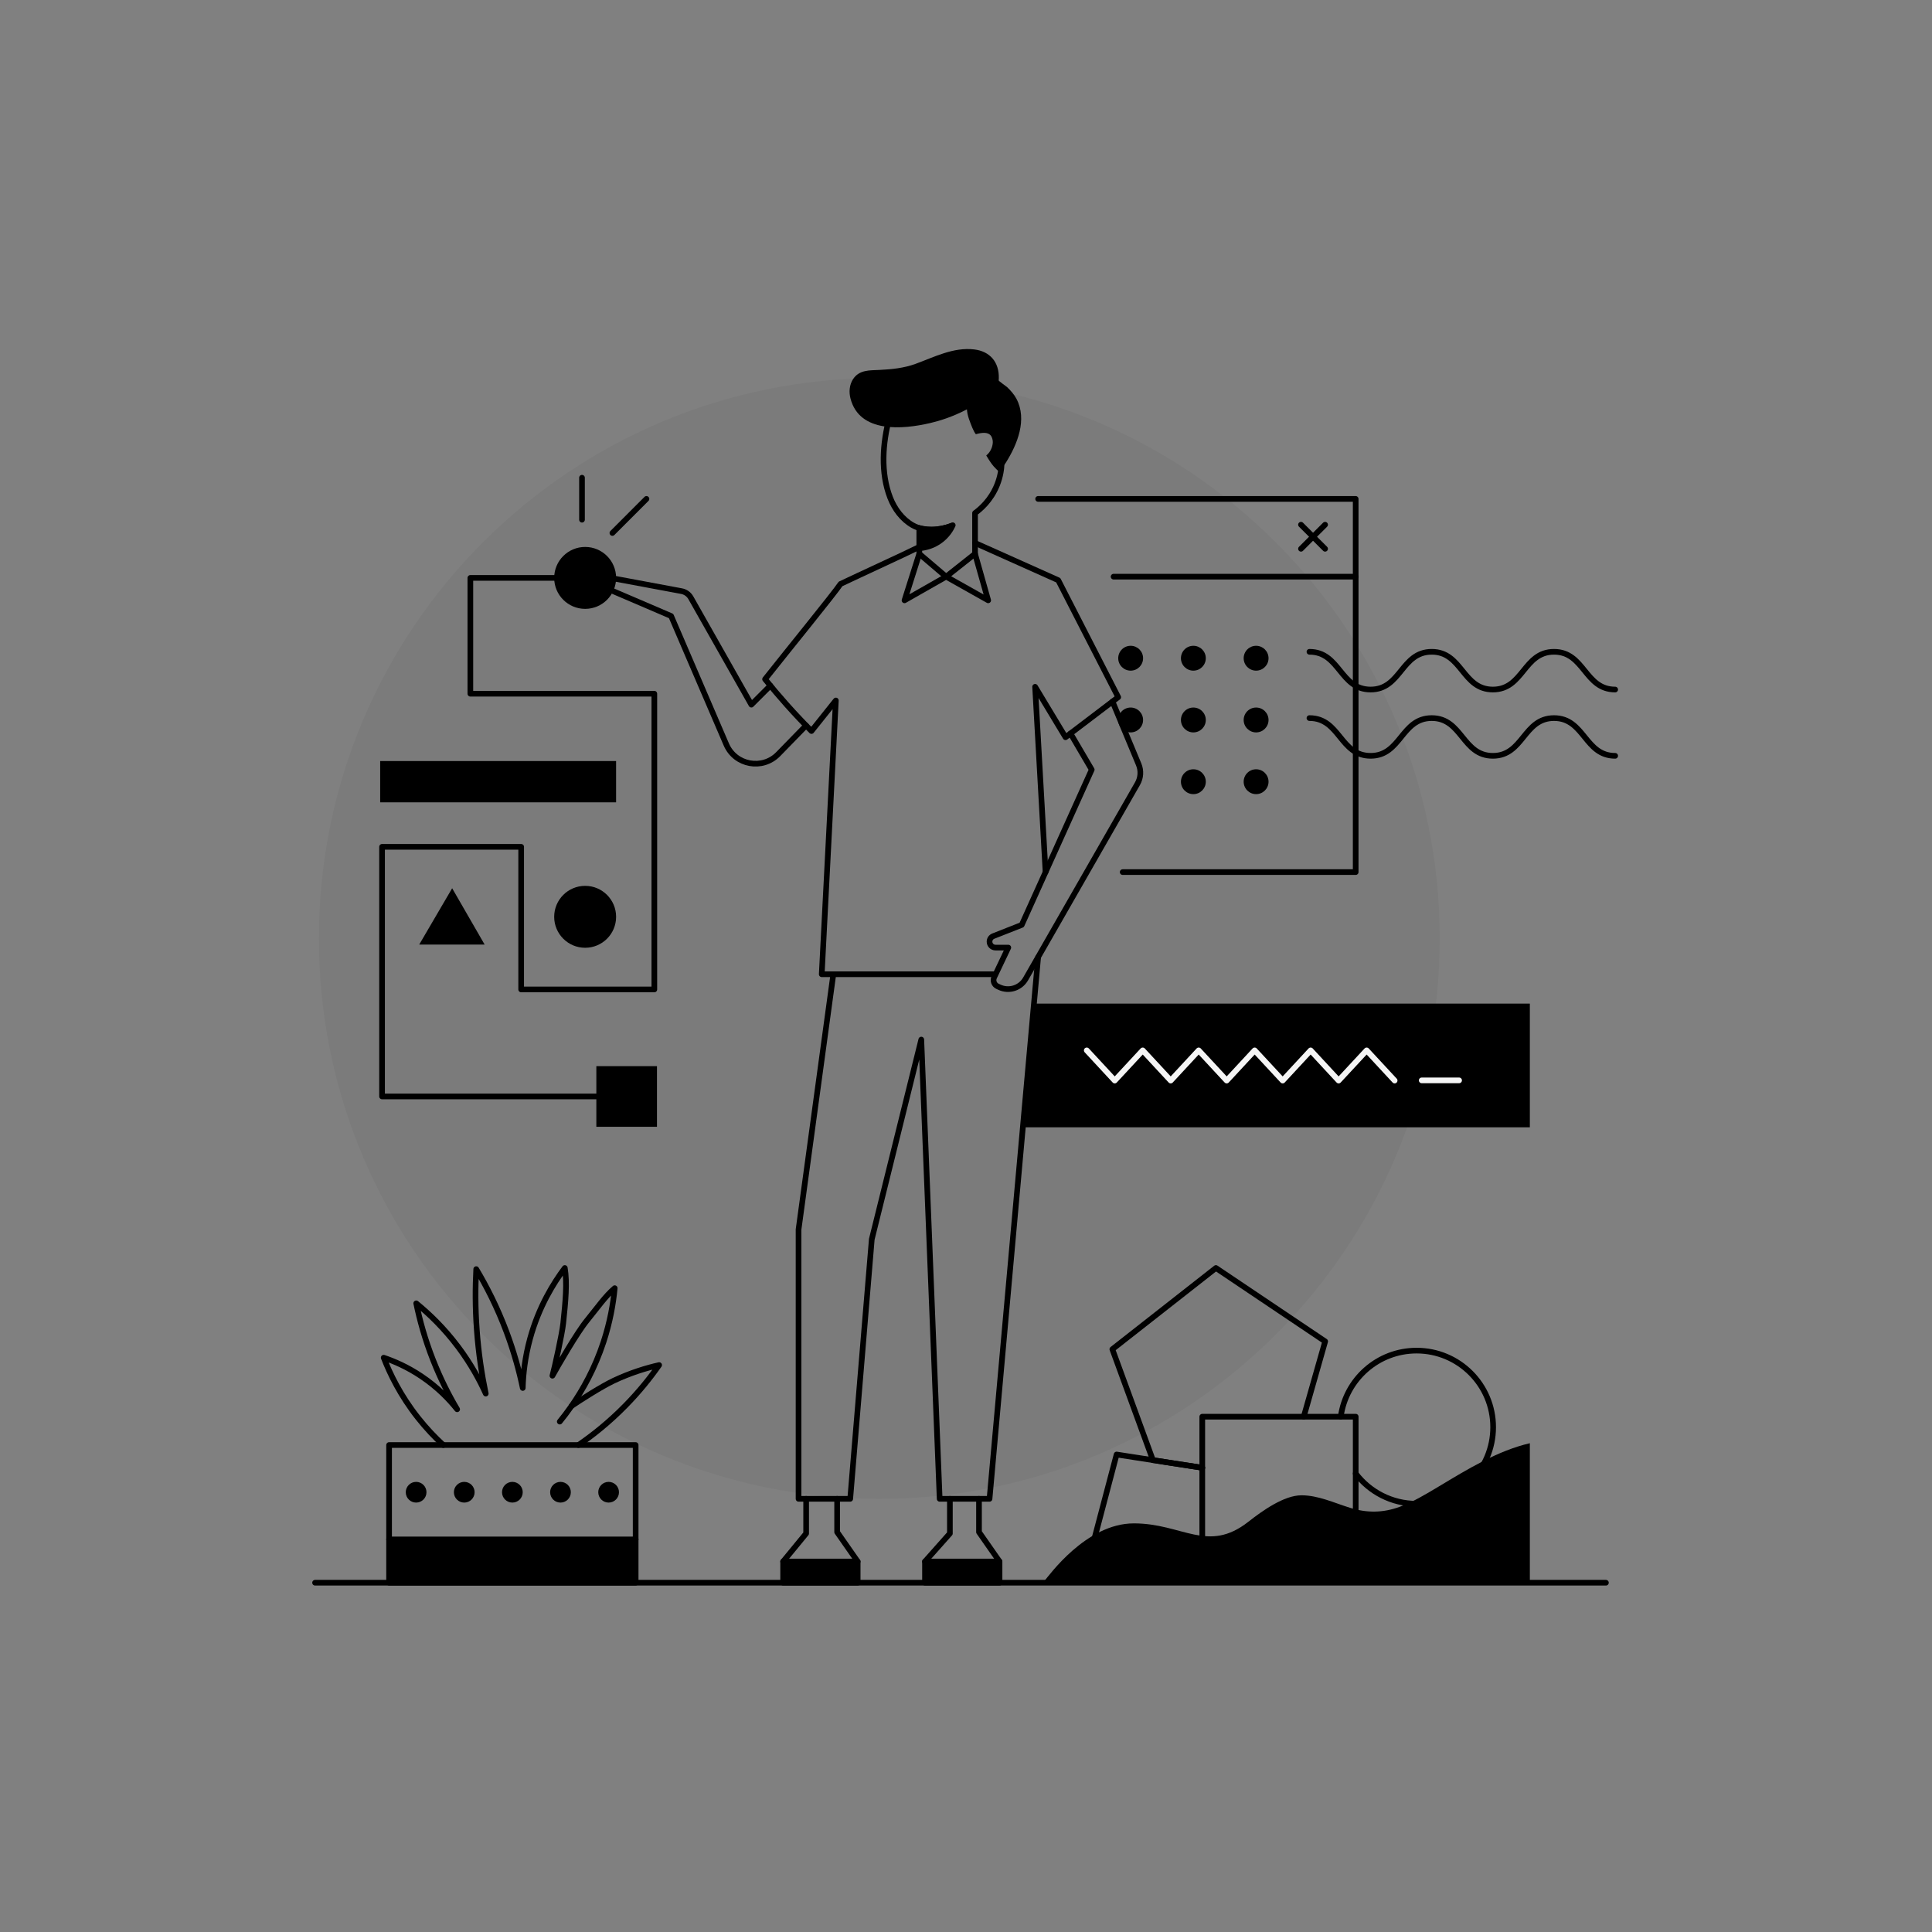 <svg width="1024" height="1024" viewBox="0 0 1024 1024" fill="none" xmlns="http://www.w3.org/2000/svg">
<rect x="0" y="0" width="1024" height="1024" fill="#808080" stroke="none"/>
<path opacity="0.04" d="M466.06 794.411C630.094 794.411 763.07 661.435 763.07 497.401C763.07 333.366 630.094 200.391 466.06 200.391C302.026 200.391 169.05 333.366 169.05 497.401C169.05 661.435 302.026 794.411 466.06 794.411Z" fill="black"/>
<path d="M452.05 201.09C452.09 201.03 452.13 200.971 452.17 200.901C455.45 195.961 460.84 196.32 466.06 196.07C472.57 195.76 479.08 195.11 485.24 192.86C495.26 189.21 505.33 183.9 516.34 185.2C524.73 186.19 529.59 191.971 529.39 200.411C529.38 200.821 529.36 201.231 529.33 201.631C529.31 201.981 533.33 204.751 533.75 205.141C535.66 206.941 537.52 209.061 538.75 211.391C544.55 222.371 539.22 235.49 533.2 245.09C532.9 245.56 529.69 250.201 529.75 250.261C527.36 247.931 526.18 247.231 522.74 241.411C525.44 239.291 526.48 235.63 526.15 233.47C525.7 230.59 524.09 228.191 517.23 230.141C516.05 228.831 514.62 225.07 513.53 221.95C512.86 220.04 512.59 218.32 512.49 216.97C504.61 221.08 497.7 223.14 492.97 224.24C478.6 227.58 455.48 229.77 450.75 211.1C449.89 207.75 450.2 204.01 452.05 201.09Z" fill="black"/>
<path d="M487.24 279.87V293.521L501.46 305.641L516.79 293.521V271.931C519.3 270.111 525.14 265.381 528.51 256.921C530.25 252.561 530.82 248.5 530.9 245.26" stroke="black" stroke-width="3" stroke-miterlimit="10" stroke-linecap="round" stroke-linejoin="round"/>
<path d="M487.23 293.521L479.41 318.19L501.46 305.641L523.76 318.19L516.78 293.521" stroke="black" stroke-width="3" stroke-miterlimit="10" stroke-linecap="round" stroke-linejoin="round"/>
<path d="M487.24 289.891C478.99 294.001 455.51 304.721 445.51 309.501C441.83 314.961 417.2 345.171 405.5 359.991C409.06 364.401 412.88 368.921 416.98 373.521C421.42 378.501 425.81 383.141 430.1 387.461C434.41 382.071 438.71 376.671 443.02 371.271C440.52 419.631 438.03 468.001 435.54 516.371C465.9 516.371 496.26 516.371 526.62 516.371" stroke="black" stroke-width="3" stroke-miterlimit="10" stroke-linecap="round" stroke-linejoin="round"/>
<path d="M516.79 287.781L560.89 307.521L592.68 369.521L589.65 371.82V371.83L567.38 388.75L564.75 390.75L548.63 364.021L554.17 462.21V462.22V462.23" stroke="black" stroke-width="3" stroke-miterlimit="10" stroke-linecap="round" stroke-linejoin="round"/>
<path d="M567.38 388.75L578.64 407.931L554.17 462.21V462.22L541.53 490.23L526.47 496.161C525.26 496.631 524.47 497.8 524.47 499.09C524.47 500.83 525.88 502.24 527.62 502.24H534.42L526.95 517.94C526.09 519.75 526.87 521.92 528.68 522.76L529.71 523.24C534.78 525.61 540.82 523.7 543.6 518.84L602.88 415.37C604.67 412.25 604.91 408.471 603.52 405.141L589.64 371.811V371.801" stroke="black" stroke-width="3" stroke-miterlimit="10" stroke-linecap="round" stroke-linejoin="round"/>
<path d="M408.3 363.421L398.24 373.481L366.15 316.821C365.1 314.961 363.27 313.671 361.16 313.301L325.37 306.621L322.54 312.281L355.7 326.501L384.96 394.591C389.7 405.611 404.12 408.281 412.49 399.681L427.24 384.541" stroke="black" stroke-width="3" stroke-miterlimit="10" stroke-linecap="round" stroke-linejoin="round"/>
<path d="M441.68 516.37L423.25 651.641V794.411H450.63L462.06 656.83L488.3 550.99L498.04 794.411H524.47L550.23 507.311" stroke="black" stroke-width="3" stroke-miterlimit="10" stroke-linecap="round" stroke-linejoin="round"/>
<path d="M518.89 794.411V812.051L529.77 827.631V838.871H490.27V827.631L503.46 812.781V794.411" stroke="black" stroke-width="3" stroke-miterlimit="10" stroke-linecap="round" stroke-linejoin="round"/>
<path d="M490.26 827.63H529.76" stroke="black" stroke-width="3" stroke-miterlimit="10" stroke-linecap="round" stroke-linejoin="round"/>
<path d="M443.7 794.411V812.051L454.58 827.631V838.871H415.08V827.631L427.27 812.781V794.411" stroke="black" stroke-width="3" stroke-miterlimit="10" stroke-linecap="round" stroke-linejoin="round"/>
<path d="M415.07 827.63H454.58" stroke="black" stroke-width="3" stroke-miterlimit="10" stroke-linecap="round" stroke-linejoin="round"/>
<path d="M471.43 221.301C467.76 234.831 466.64 250.53 471.83 263.84C474.13 269.73 478.15 275.22 483.72 278.38C490 281.94 498.01 280.991 504.57 278.671" stroke="black" stroke-width="3" stroke-miterlimit="10" stroke-linecap="round" stroke-linejoin="round"/>
<path d="M810.85 764.931V837.901H553.57C555.79 835.451 575.53 807.421 600.99 807.421C626.72 807.421 640.12 823.471 661.66 806.561C669.11 800.711 680.56 792.541 689.79 792.541C698.7 792.541 707.06 796.531 715.56 799.171C724.54 801.961 733 801.901 741.93 798.621C749.11 795.981 755.85 791.901 762.57 787.871C777.94 778.631 793.83 768.911 810.85 764.931Z" fill="black"/>
<path d="M718.55 781.021C725.96 790.741 737.66 797.011 750.83 797.011C773.24 797.011 791.4 778.841 791.4 756.431C791.4 734.021 773.24 715.851 750.83 715.851C730.29 715.851 713.33 731.101 710.63 750.881" stroke="black" stroke-width="3" stroke-miterlimit="10" stroke-linecap="round" stroke-linejoin="round"/>
<path d="M637.23 777.94L611.07 773.9L591.82 770.92L579.2 818.77L576.27 829.86" stroke="black" stroke-width="3" stroke-miterlimit="10" stroke-linecap="round" stroke-linejoin="round"/>
<path d="M691.01 750.88L702.37 710.97L644.46 672.061L589.56 715.12L611.07 773.901L637.23 777.94" stroke="black" stroke-width="3" stroke-miterlimit="10" stroke-linecap="round" stroke-linejoin="round"/>
<path d="M718.55 750.871H637.23V821.481H718.55V750.871Z" stroke="black" stroke-width="3" stroke-miterlimit="10" stroke-linecap="round" stroke-linejoin="round"/>
<path d="M810.85 597.511H542.13L548.71 531.931H810.85V597.511Z" fill="black"/>
<path d="M310.14 502.34C319.203 502.34 326.55 494.994 326.55 485.931C326.55 476.868 319.203 469.521 310.14 469.521C301.077 469.521 293.73 476.868 293.73 485.931C293.73 494.994 301.077 502.34 310.14 502.34Z" fill="black"/>
<path d="M310.14 322.711C319.203 322.711 326.55 315.364 326.55 306.301C326.55 297.238 319.203 289.891 310.14 289.891C301.077 289.891 293.73 297.238 293.73 306.301C293.73 315.364 301.077 322.711 310.14 322.711Z" fill="black"/>
<path d="M348.21 565.081H316.07V597.221H348.21V565.081Z" fill="black"/>
<path d="M326.54 403.371H201.5V425.251H326.54V403.371Z" fill="black"/>
<path d="M222.19 500.641L239.65 470.791L256.87 500.641H222.19Z" fill="black"/>
<path d="M310.14 306.301H249.3V367.69H346.81V524.431H276.23V448.83H202.5V581.141H332.14" stroke="black" stroke-width="3" stroke-miterlimit="10" stroke-linecap="round" stroke-linejoin="round"/>
<path d="M308.47 275.45V253.2" stroke="black" stroke-width="3" stroke-miterlimit="10" stroke-linecap="round" stroke-linejoin="round"/>
<path d="M324.58 282.5L342.64 264.431" stroke="black" stroke-width="3" stroke-miterlimit="10" stroke-linecap="round" stroke-linejoin="round"/>
<path d="M550.23 264.431H718.54V305.641H590.23" stroke="black" stroke-width="3" stroke-miterlimit="10" stroke-linecap="round" stroke-linejoin="round"/>
<path d="M595.04 462.231H718.54V305.641" stroke="black" stroke-width="3" stroke-miterlimit="10" stroke-linecap="round" stroke-linejoin="round"/>
<path d="M689.55 278.101L702.33 290.871" stroke="black" stroke-width="3" stroke-miterlimit="10" stroke-linecap="round" stroke-linejoin="round"/>
<path d="M702.33 278.101L689.55 290.871" stroke="black" stroke-width="3" stroke-miterlimit="10" stroke-linecap="round" stroke-linejoin="round"/>
<path d="M665.76 355.46C669.4 355.46 672.35 352.51 672.35 348.87C672.35 345.231 669.4 342.281 665.76 342.281C662.121 342.281 659.17 345.231 659.17 348.87C659.17 352.51 662.121 355.46 665.76 355.46Z" fill="black"/>
<path d="M632.51 355.46C636.15 355.46 639.1 352.51 639.1 348.87C639.1 345.231 636.15 342.281 632.51 342.281C628.871 342.281 625.92 345.231 625.92 348.87C625.92 352.51 628.871 355.46 632.51 355.46Z" fill="black"/>
<path d="M599.27 355.46C602.91 355.46 605.86 352.51 605.86 348.87C605.86 345.231 602.91 342.281 599.27 342.281C595.631 342.281 592.68 345.231 592.68 348.87C592.68 352.51 595.631 355.46 599.27 355.46Z" fill="black"/>
<path d="M665.76 388.19C669.4 388.19 672.35 385.24 672.35 381.6C672.35 377.961 669.4 375.01 665.76 375.01C662.121 375.01 659.17 377.961 659.17 381.6C659.17 385.24 662.121 388.19 665.76 388.19Z" fill="black"/>
<path d="M632.51 388.19C636.15 388.19 639.1 385.24 639.1 381.6C639.1 377.961 636.15 375.01 632.51 375.01C628.871 375.01 625.92 377.961 625.92 381.6C625.92 385.24 628.871 388.19 632.51 388.19Z" fill="black"/>
<path d="M599.27 388.19C602.91 388.19 605.86 385.24 605.86 381.6C605.86 377.961 602.91 375.01 599.27 375.01C595.631 375.01 592.68 377.961 592.68 381.6C592.68 385.24 595.631 388.19 599.27 388.19Z" fill="black"/>
<path d="M665.76 420.911C669.4 420.911 672.35 417.96 672.35 414.32C672.35 410.681 669.4 407.73 665.76 407.73C662.12 407.73 659.17 410.681 659.17 414.32C659.17 417.96 662.12 420.911 665.76 420.911Z" fill="black"/>
<path d="M632.51 420.911C636.15 420.911 639.1 417.96 639.1 414.32C639.1 410.681 636.15 407.73 632.51 407.73C628.87 407.73 625.92 410.681 625.92 414.32C625.92 417.96 628.87 420.911 632.51 420.911Z" fill="black"/>
<path d="M694.03 345.47C710.23 345.47 710.23 365.47 726.44 365.47C742.64 365.47 742.64 345.47 758.85 345.47C775.05 345.47 775.05 365.47 791.26 365.47C807.47 365.47 807.47 345.47 823.67 345.47C839.87 345.47 839.88 365.47 856.08 365.47" stroke="black" stroke-width="3" stroke-miterlimit="10" stroke-linecap="round" stroke-linejoin="round"/>
<path d="M694.03 380.601C710.23 380.601 710.23 400.601 726.44 400.601C742.64 400.601 742.64 380.601 758.85 380.601C775.05 380.601 775.05 400.601 791.26 400.601C807.47 400.601 807.47 380.601 823.67 380.601C839.87 380.601 839.88 400.601 856.08 400.601" stroke="black" stroke-width="3" stroke-miterlimit="10" stroke-linecap="round" stroke-linejoin="round"/>
<path d="M167 838.871H851.17" stroke="black" stroke-width="3" stroke-miterlimit="10" stroke-linecap="round" stroke-linejoin="round"/>
<path d="M336.91 765.9H206.22V838.87H336.91V765.9Z" stroke="black" stroke-width="3" stroke-miterlimit="10" stroke-linecap="round" stroke-linejoin="round"/>
<path d="M296.69 753.48C298.64 751.09 300.75 748.34 302.92 745.22C308.87 736.66 315.25 725.35 319.87 711.29C323.38 700.59 325.05 690.83 325.81 682.76C320.92 686.89 316.73 692.98 311.16 699.8C305.77 706.4 295.84 723.68 292.8 729.16C294.04 724.48 297.89 707.27 298.53 701.29C299.77 689.69 300.66 679.82 299.36 672.07C293.47 679.91 285.6 692.48 280.94 709.51C278.21 719.48 277.27 728.46 277.07 735.66C275.23 726.85 272.51 716.78 268.46 705.94C263.51 692.73 257.78 681.61 252.41 672.66C251.9 682.18 251.85 692.96 252.71 704.75C253.62 717.4 255.4 728.77 257.46 738.63C254.27 731.57 249.64 722.97 242.9 713.97C235.2 703.69 227.17 696.12 220.61 690.79C222.4 699.49 225.16 709.72 229.52 720.8C233.54 731.02 238.04 739.76 242.3 746.95C238.35 741.99 232.19 735.39 223.28 729.42C215.84 724.43 208.8 721.44 203.37 719.61C206.68 728.15 212.21 739.61 221.5 751.4C226.02 757.13 230.62 761.93 234.96 765.9" stroke="black" stroke-width="3" stroke-miterlimit="10" stroke-linecap="round" stroke-linejoin="round"/>
<path d="M302.92 745.22C307.46 742.11 318.91 734.79 325.37 731.75C334.3 727.55 342.57 725.05 349.36 723.51C344.68 730.2 338.79 737.59 331.42 745.08C322.92 753.73 314.38 760.55 306.59 765.9" stroke="black" stroke-width="3" stroke-miterlimit="10" stroke-linecap="round" stroke-linejoin="round"/>
<path d="M220.55 796.4C223.582 796.4 226.04 793.942 226.04 790.91C226.04 787.878 223.582 785.42 220.55 785.42C217.518 785.42 215.06 787.878 215.06 790.91C215.06 793.942 217.518 796.4 220.55 796.4Z" fill="black"/>
<path d="M246.06 796.4C249.092 796.4 251.55 793.942 251.55 790.91C251.55 787.878 249.092 785.42 246.06 785.42C243.028 785.42 240.57 787.878 240.57 790.91C240.57 793.942 243.028 796.4 246.06 796.4Z" fill="black"/>
<path d="M271.57 796.4C274.602 796.4 277.06 793.942 277.06 790.91C277.06 787.878 274.602 785.42 271.57 785.42C268.538 785.42 266.08 787.878 266.08 790.91C266.08 793.942 268.538 796.4 271.57 796.4Z" fill="black"/>
<path d="M297.07 796.4C300.102 796.4 302.56 793.942 302.56 790.91C302.56 787.878 300.102 785.42 297.07 785.42C294.038 785.42 291.58 787.878 291.58 790.91C291.58 793.942 294.038 796.4 297.07 796.4Z" fill="black"/>
<path d="M322.58 796.4C325.612 796.4 328.07 793.942 328.07 790.91C328.07 787.878 325.612 785.42 322.58 785.42C319.548 785.42 317.09 787.878 317.09 790.91C317.09 793.942 319.548 796.4 322.58 796.4Z" fill="black"/>
<path d="M206.22 815.92H336.91" stroke="black" stroke-width="3" stroke-miterlimit="10" stroke-linecap="round" stroke-linejoin="round"/>
<path d="M336.91 815.92H206.22V838.87H336.91V815.92Z" fill="black"/>
<path d="M454.57 827.63H415.07V838.87H454.57V827.63Z" fill="black"/>
<path d="M529.76 827.63H490.26V838.87H529.76V827.63Z" fill="black"/>
<path d="M576 556.72L590.83 572.72L605.67 556.72L620.5 572.72L635.33 556.72L650.17 572.72L665 556.72L679.84 572.72L694.67 556.72L709.5 572.72L724.35 556.72L739.19 572.72" stroke="#F5F5F5" stroke-width="3" stroke-miterlimit="10" stroke-linecap="round" stroke-linejoin="round"/>
<path d="M753.53 572.621H773.36" stroke="#F5F5F5" stroke-width="3" stroke-miterlimit="10" stroke-linecap="round" stroke-linejoin="round"/>
<path d="M487.52 279.95C489.66 280.45 492.89 280.93 496.8 280.52C500.28 280.15 503.07 279.2 504.97 278.38C504.18 280.1 502.08 284.08 497.52 287.11C493.28 289.92 489.13 290.43 487.24 290.55C487.33 287.02 487.43 283.49 487.52 279.95Z" fill="black" stroke="black" stroke-width="3" stroke-miterlimit="10" stroke-linecap="round" stroke-linejoin="round"/>
</svg>
